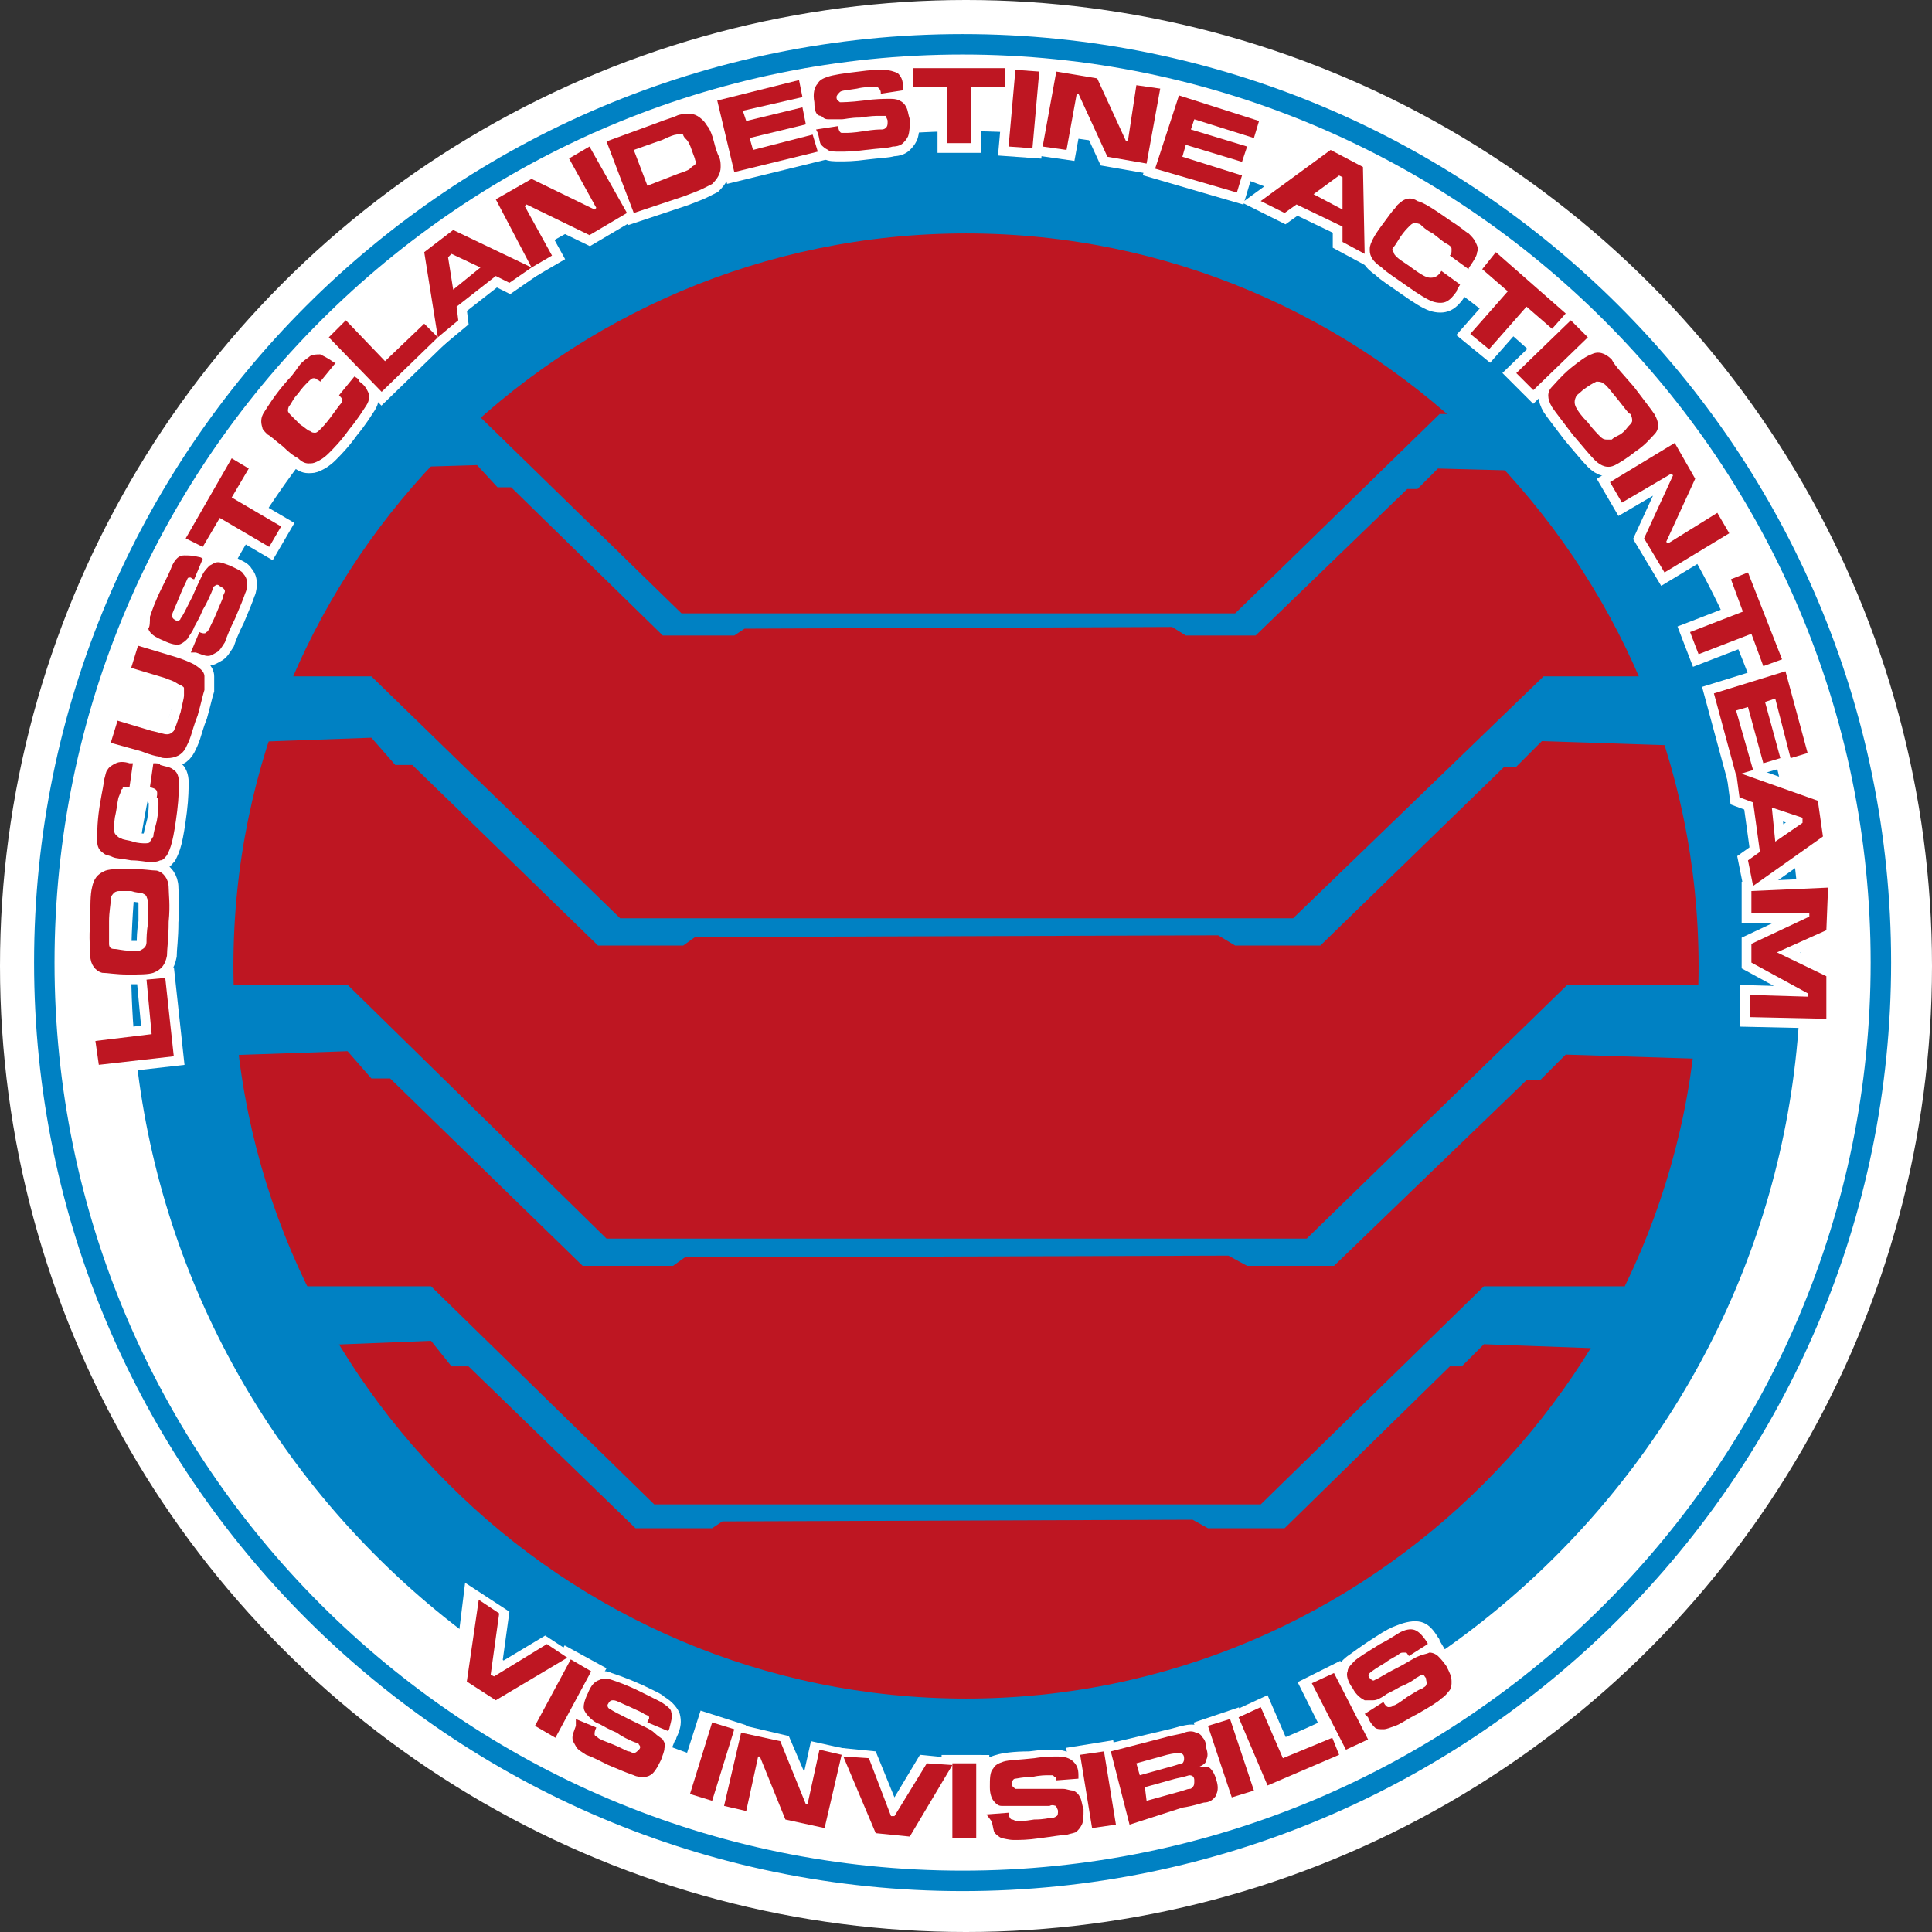 <svg enable-background="new 0 0 113.4 113.4" viewBox="0 0 113.4 113.4" xmlns="http://www.w3.org/2000/svg"><rect x="0" y="0" width="113.4" height="113.4" fill="#333333" stroke="none"/><circle cx="56.7" cy="56.7" fill="#fff" r="56.7"/><circle cx="56.7" cy="56.7" fill="#be1622" r="43.2"/><path d="m28 24.3 12 11.7h32.5l12-11.7h7.4v3.4l-7.5-.2-1.2 1.2h-.6l-8.9 8.6h-4.1l-.8-.5-25.1.1-.6.4h-4.2l-8.9-8.7h-.8l-1.2-1.3-6.8.2v-3.2" fill="#0081c3"/><path d="m21.8 39.7 14.6 14.2h39.5l14.7-14.2h9v4.1l-9.1-.3-1.5 1.5h-.7l-10.8 10.5h-5l-1-.6-30.7.1-.7.5h-5l-10.9-10.6h-1l-1.4-1.6-8.4.3v-3.9" fill="#0081c3"/><path d="m20.4 57.8 15.2 14.9h41.1l15.3-14.9h9.4v4.4l-9.5-.3-1.5 1.5h-.8l-11.3 10.9h-5.1l-1.1-.6-31.9.1-.7.5h-5.3l-11.3-11h-1.1l-1.4-1.6-8.7.3v-4.2" fill="#0081c3"/><path d="m25.3 75.5 13.1 12.8h35.6l13.1-12.8h8.2v3.7l-8.2-.3-1.3 1.3h-.7l-9.7 9.5h-4.5l-.9-.5-27.6.1-.6.4h-4.5l-9.8-9.5h-1l-1.2-1.5-7.5.3v-3.5" fill="#0081c3"/><path d="m56.5 111c-30 0-54.5-24.4-54.5-54.5s24.4-54.5 54.5-54.5 54.5 24.4 54.5 54.5-24.5 54.5-54.5 54.5zm0-107.8c-29.4 0-53.3 23.9-53.3 53.3s23.9 53.3 53.3 53.3 53.3-23.9 53.3-53.3-23.9-53.3-53.3-53.3z" fill="#0081c3"/><path d="m56.7 105.7c-27 0-49-22-49-49s22-49 49-49 49 22 49 49-22 49-49 49zm0-92c-23.7 0-43 19.3-43 43s19.3 43 43 43 43-19.3 43-43-19.3-43-43-43z" fill="#0081c3"/><g fill="#fff"><path d="m27.9 94.1 1.2.8-.5 3.6.2.1 3.2-1.9 1.2.8-4.2 2.5-1.7-1.1z"/><path d="m29 101-2.5-1.6.8-6.5 2.6 1.7-.4 2.9 2.5-1.5 2.6 1.7z"/><path d="m33.4 97.6 1.2.7-2.1 3.9-1.2-.7z"/><path d="m30 98.5h5.9v2.8h-5.9z" transform="matrix(.48 -.877 .877 .48 -70.474 80.782)"/><path d="m33.7 101.2 1.2.5c-.1.2-.1.3-.1.4s.1.1.2.2c.1 0 .4.2.9.4s.8.4.9.4.2.1.3.1.2-.1.3-.2.1-.2 0-.3c0-.1-.2-.1-.4-.2s-.5-.2-.9-.5c-.5-.2-.8-.4-1-.5-.3-.1-.5-.3-.6-.4s-.2-.2-.3-.4 0-.6.2-1c .2-.5.4-.7.7-.8.2-.1.4-.1.7 0s .9.3 1.7.7c.6.3 1 .5 1.2.6.3.2.6.4.6.7.1.2 0 .5-.1.9 0 0 0 .1-.1.2l-1.2-.5c0-.1.1-.2.1-.2v-.1c0-.1-.1-.1-.3-.2-.1-.1-.4-.2-.8-.4-.5-.2-.8-.4-1-.4-.1 0-.2 0-.3.2-.1.1 0 .3.1.3.1.1.5.3 1.3.7.6.3 1.1.5 1.3.7.2.1.4.3.5.4.1.2.2.3.1.5 0 .2-.1.4-.2.7-.2.4-.3.6-.5.8-.1.1-.3.2-.5.2s-.4 0-.6-.1c-.3-.1-.8-.3-1.5-.6-.6-.3-1-.5-1.3-.7s-.5-.3-.6-.5-.2-.3-.2-.5.1-.4.2-.7z"/><path d="m37.5 105.2c-.2 0-.5-.1-.8-.2s-.8-.3-1.6-.7c-.6-.3-1.1-.5-1.4-.7-.4-.2-.6-.4-.8-.7s-.3-.6-.3-.9.1-.6.3-1l .4-.8.1.1c0-.3.1-.5.2-.9.3-.6.6-1 1.1-1.2.3-.1.8-.2 1.2 0 .3.1.9.3 1.8.7.6.3 1.1.5 1.3.7.5.3.8.7.9 1 .1.4.1.8-.2 1.4 0 0 0 .1-.1.2l-.2.5v.1c0 .3-.1.6-.3 1-.2.5-.5.8-.8 1.1-.1.1-.4.2-.8.3z"/><path d="m41.7 101.3 1.3.4-1.3 4.2-1.3-.4z"/><path d="m38.7 102.2h5.9v2.8h-5.9z" transform="matrix(.305 -.952 .952 .305 -69.776 111.694)"/><path d="m43.4 102 2.3.5 1.5 3.7h.1l.7-3.2 1.3.3-1 4.3-2.3-.5-1.6-3.7h-.1l-.7 3.2-1.3-.3z"/><path d="m49 108.5-3.3-.8-.9-2.2-.4 1.9-2.8-.6 1.3-5.7 3.4.8.9 2.1.4-1.8 2.7.6z"/><path d="m49.5 103.3 1.5.1 1.3 3.4h.3l1.9-3.2 1.5.1-2.5 4.2-2.1-.2z"/><path d="m53.7 108.9-3-.3-2.3-6.1 3 .3 1.1 2.7 1.5-2.5 3 .3z"/><path d="m55.9 103.8h1.4v4.4h-1.4z"/><path d="m53.7 104.6h5.9v2.8h-5.9z" transform="matrix(.001 -1 1 .001 -49.392 162.504)"/><path d="m57.9 106.8 1.3-.1c0 .2.1.4.2.4s.2.1.3.1.4 0 1-.1c.6 0 .9-.1 1-.1s.2 0 .3-.1c.1 0 .1-.2.1-.3s-.1-.2-.1-.3c-.1 0-.2-.1-.4 0-.2 0-.5 0-1.1 0s-.9 0-1.1 0c-.3 0-.6 0-.8 0s-.3-.1-.4-.2c-.2-.2-.3-.5-.3-.9 0-.5 0-.9.2-1.1.1-.2.3-.3.6-.4s.9-.1 1.8-.2c.6-.1 1.1-.1 1.4-.1.4 0 .7.1.9.3s.3.4.3.8v.2l-1.3.1c0-.1 0-.2-.1-.2l-.1-.1c-.1 0-.2 0-.3 0s-.5 0-.9.1c-.6 0-.9.1-1 .1s-.2.1-.2.3.1.2.2.3h1.4 1.4c.2 0 .4.1.6.1.2.1.3.2.4.4s.1.4.2.7c0 .4 0 .7-.1.9s-.2.3-.3.4-.4.2-.6.2c-.3 0-.8.1-1.6.2-.7.1-1.2.1-1.5.1s-.6-.1-.7-.1c-.2-.1-.3-.2-.4-.3s-.1-.4-.2-.7z"/><path d="m59.3 108.9c-.1 0-.1 0-.2 0-.4 0-.7-.1-1-.2-.3-.2-.6-.4-.7-.7-.1-.2-.2-.5-.2-1l-.1-.9h.2c-.1-.2-.2-.5-.2-.9-.1-.7.1-1.2.4-1.6.2-.3.6-.5 1-.6.3-.1 1-.2 1.9-.2.7-.1 1.2-.1 1.5-.1.6 0 1 .2 1.3.5s.5.7.5 1.3v.2.6.1c.1.2.2.6.2 1 0 .5 0 1-.2 1.3-.1.3-.3.5-.6.7-.2.1-.5.2-.9.3-.3.1-.9.1-1.7.2-.4 0-.8 0-1.2 0z"/><path d="m63.4 103.3 1.4-.2.7 4.4-1.4.2z"/><path d="m63 102.4h2.8v5.9h-2.8z" transform="matrix(.987 -.159 .159 .987 -15.886 11.539)"/><path d="m66.3 107.4-1.1-4.3 3.1-.8c.7-.2 1-.3 1.2-.3.3-.1.5-.1.7 0 .1 0 .3.1.4.3.1.1.2.3.2.6.1.3.1.5 0 .7 0 .2-.2.3-.4.4h.5c.2.1.4.4.5.8s.1.6 0 .8c0 .1-.1.2-.2.3s-.3.2-.5.2c-.1 0-.6.2-1.3.3zm.6-3 1.8-.5c.4-.1.6-.2.7-.2.1-.1.1-.2.1-.3 0-.2-.1-.3-.3-.3-.1 0-.3 0-.7.1l-1.7.6zm.4 1.6 1.8-.5c.4-.1.6-.2.7-.2s.1 0 .2-.1.1-.2.1-.4-.1-.3-.3-.3c0 0-.3.1-.8.2l-1.8.5z"/><path d="m65.8 108.2-1.4-5.7 3.8-.9c.9-.2 1.1-.3 1.2-.3.4-.1.7-.1 1 0s .5.3.7.5c.1.2.3.5.3.8.1.4.1.6.1.9.3.2.5.6.6 1.1s.1.9 0 1.2-.3.5-.5.7c-.2.1-.4.2-.7.3-.1 0-.4.1-1.3.4z"/><path d="m71 101.6 1.3-.5 1.4 4.2-1.3.5z"/><path d="m70.9 100.5h2.8v5.9h-2.8z" transform="matrix(.948 -.319 .319 .948 -29.21 28.451)"/><path d="m72.7 101 1.3-.6 1.3 3 2.9-1.3.4 1-4.2 1.8z"/><path d="m74.1 106-2.3-5.3 2.6-1.2 1.3 3 2.9-1.2 1 2.3z"/><path d="m77.2 99.1 1.3-.6 2 4-1.3.6z"/><path d="m77.4 97.8h2.8v5.9h-2.8z" transform="matrix(.894 -.447 .447 .894 -36.747 45.9)"/><path d="m80.3 100.9 1.1-.7c.1.2.2.3.3.3s.2 0 .3-.1c.1 0 .4-.2.8-.5.5-.3.8-.5.9-.5.1-.1.2-.1.2-.2.1-.1 0-.2 0-.4-.1-.1-.1-.2-.2-.2s-.2.1-.4.2c-.1.1-.5.3-.9.5-.5.3-.8.4-.9.5-.3.2-.5.3-.7.3s-.3 0-.5 0c-.2-.1-.5-.3-.7-.7-.3-.4-.4-.8-.3-1.1 0-.2.2-.4.4-.6s.7-.5 1.5-1c .6-.3 1-.6 1.2-.7.4-.2.7-.2.9-.1s.4.3.6.6c0 0 .1.1.1.2l-1.1.7c-.1-.1-.1-.2-.2-.2h-.1c-.1 0-.2 0-.3.1s-.4.2-.8.5c-.5.3-.8.5-.9.6s-.1.2 0 .4c.1.1.2.2.3.1.1 0 .5-.3 1.3-.7.6-.4 1-.6 1.3-.7.2-.1.4-.2.6-.2s.4.1.5.2.3.3.5.6c.2.4.3.7.3.9s0 .3-.1.5c-.1.1-.2.3-.5.5-.2.2-.7.5-1.4.9-.6.3-1 .6-1.3.7s-.5.2-.7.2-.4 0-.5-.1-.3-.3-.4-.6z"/><path d="m81.3 102.5c-.3 0-.6-.1-.9-.3-.2-.2-.4-.4-.6-.8l-.5-.8.1-.1c-.2-.2-.4-.4-.6-.7-.4-.6-.5-1.1-.4-1.6.1-.4.3-.7.7-1 .3-.2.8-.6 1.6-1.1.6-.4 1-.6 1.3-.7.5-.2 1-.3 1.4-.2s.7.4 1 .9c0 0 .1.1.1.2l.3.5h.1c.2.2.4.4.6.8.3.5.4.9.4 1.2s-.1.6-.2.9c-.1.2-.3.4-.6.6s-.7.5-1.4.9c-.6.4-1 .6-1.4.8-.3.4-.7.5-1 .5zm0-1.4v.7z"/></g><path d="m28.1 93.9 1.2.8-.5 3.6.2.1 3.1-1.9 1.2.8-4.2 2.5-1.7-1.1z" fill="#be1622"/><path d="m33.5 97.4 1.2.7-2.1 3.9-1.2-.7z" fill="#be1622"/><path d="m33.8 100.9 1.2.5c-.1.2-.1.3-.1.4s.1.1.2.2.4.2.9.4.8.4.9.4.2.1.3.1.2-.1.3-.2.1-.2 0-.3c0-.1-.2-.1-.4-.2s-.5-.2-.9-.5c-.5-.2-.8-.4-1-.5-.3-.1-.5-.3-.6-.4s-.2-.2-.3-.4 0-.6.2-1c .2-.5.4-.7.7-.8.2-.1.4-.1.7 0s .9.3 1.7.7c.6.3 1 .5 1.2.6.3.2.6.4.6.6.1.2 0 .5-.1.9 0 0 0 .1-.1.2l-1.2-.5c0-.1.1-.2.1-.2v-.1c0-.1-.1-.1-.3-.2-.1-.1-.4-.2-.8-.4-.5-.2-.8-.4-1-.4-.1 0-.2 0-.3.2-.1.1 0 .3.1.3.1.1.5.3 1.3.7.6.3 1.1.5 1.3.7s.4.3.5.4c.1.2.2.3.1.5 0 .2-.1.4-.2.7-.2.4-.3.6-.5.8-.1.1-.3.2-.5.2s-.4 0-.6-.1c-.3-.1-.8-.3-1.5-.6-.6-.3-1-.5-1.3-.6-.3-.2-.5-.3-.6-.5s-.2-.3-.2-.5.1-.4.2-.7z" fill="#be1622"/><path d="m41.8 101.1 1.3.4-1.3 4.2-1.3-.4z" fill="#be1622"/><path d="m43.5 101.7 2.3.5 1.5 3.7h.1l.7-3.2 1.3.3-1 4.3-2.3-.5-1.5-3.7h-.1l-.7 3.2-1.3-.3z" fill="#be1622"/><path d="m49.5 103.1 1.5.1 1.3 3.4h.2l1.9-3.1 1.5.1-2.5 4.2-2-.2z" fill="#be1622"/><path d="m55.9 103.5h1.4v4.4h-1.4z" fill="#be1622"/><path d="m57.9 106.5 1.3-.1c0 .2.1.4.2.4s.2.1.3.1.4 0 1-.1c.6 0 .9-.1 1-.1s.2 0 .3-.1c.1 0 .1-.2.1-.3s-.1-.2-.1-.3c-.1 0-.2-.1-.4 0-.2 0-.5 0-1 0s-.9 0-1.1 0c-.3 0-.6 0-.7 0-.2 0-.3-.1-.4-.2-.2-.2-.3-.5-.3-.9 0-.5 0-.9.2-1.1.1-.2.3-.3.6-.4s.9-.1 1.8-.2c.6-.1 1.1-.1 1.4-.1.4 0 .7.1.9.3s.3.4.3.8v.2l-1.3.1c0-.1 0-.2-.1-.2l-.1-.1c-.1 0-.2 0-.3 0s-.5 0-.9.1c-.6 0-.9.1-1 .1s-.2.1-.2.3.1.2.2.3h1.4 1.4c.2 0 .4.1.6.1.2.1.3.2.4.4s.1.4.2.7c0 .4 0 .7-.1.9s-.2.3-.3.4-.3.1-.6.2c-.3 0-.8.1-1.6.2-.7.1-1.1.1-1.5.1-.3 0-.6-.1-.7-.1-.2-.1-.3-.2-.4-.3s-.1-.4-.2-.7z" fill="#be1622"/><path d="m63.4 103 1.4-.2.7 4.3-1.4.2z" fill="#be1622"/><path d="m66.3 107.1-1.1-4.3 3.1-.8c.7-.2 1-.2 1.2-.3.3-.1.5-.1.7 0 .1 0 .3.1.4.3.1.1.2.3.2.6.1.3.1.5 0 .7 0 .2-.2.3-.4.4h.5c.2.1.4.4.5.8.1.3.1.6 0 .8 0 .1-.1.2-.2.3s-.3.2-.5.2c-.1 0-.6.2-1.3.3zm.6-2.9 1.8-.5c.4-.1.6-.2.7-.2.1-.1.1-.2.1-.3 0-.2-.1-.3-.3-.3-.1 0-.3 0-.7.1l-1.8.5zm.4 1.5 1.8-.5c.4-.1.6-.2.7-.2s.1 0 .2-.1.1-.2.1-.4-.1-.3-.3-.3c0 0-.3.1-.8.2l-1.8.5z" fill="#be1622"/><path d="m70.9 101.3 1.3-.4 1.4 4.2-1.3.4z" fill="#be1622"/><path d="m72.7 100.8 1.3-.6 1.3 3 2.9-1.2.4 1-4.2 1.8z" fill="#be1622"/><path d="m77 98.8 1.3-.6 2 3.9-1.3.6z" fill="#be1622"/><path d="m80.1 100.6 1.1-.7c.1.2.2.3.3.3s.2 0 .3-.1c.1 0 .4-.2.8-.5.5-.3.8-.5.9-.5.1-.1.2-.1.2-.2.1-.1 0-.2 0-.4-.1-.1-.1-.2-.2-.2s-.2.1-.4.2c-.1.1-.4.3-.9.5-.5.3-.8.4-.9.5-.3.2-.5.3-.7.3s-.3 0-.5 0c-.2-.1-.5-.3-.7-.7-.3-.4-.4-.8-.3-1 0-.2.2-.4.4-.6s.7-.5 1.5-1c .6-.3 1-.6 1.2-.7.4-.2.7-.2.9-.1s.4.3.6.6c0 0 .1.1.1.2l-1.1.7c-.1-.1-.1-.2-.2-.2h-.1c-.1 0-.2 0-.3.1s-.4.2-.8.5c-.5.3-.8.5-.9.6s-.1.2 0 .3.2.2.3.1c.1 0 .5-.3 1.3-.7.6-.3 1-.6 1.3-.7.2-.1.4-.1.6-.2.2 0 .4.1.5.2s.3.3.5.6c.2.4.3.6.3.9 0 .2 0 .3-.1.5-.1.1-.2.3-.5.5-.2.2-.7.5-1.4.9-.6.3-1 .6-1.3.7s-.5.2-.7.2-.4 0-.5-.1-.3-.3-.4-.6z" fill="#be1622"/><path d="m5.8 62.5-.2-1.4 3.3-.4-.3-3.2 1.1-.1.5 4.6z" fill="#fff" stroke="#fff" stroke-miterlimit="10" stroke-width="1.144"/><path d="m5.3 54.1c0-1 0-1.6.1-2 .1-.5.3-.8.8-1 .3-.1.8-.1 1.5-.1s1.2.1 1.5.1c.4.1.7.5.7 1 0 .4.1 1 0 2 0 1-.1 1.6-.1 2-.1.5-.3.8-.8 1-.3.1-.8.1-1.5.1s-1.2-.1-1.5-.1c-.4-.1-.7-.5-.7-1 0-.4-.1-1 0-2zm1.1 0v1.3c0 .2.1.3.3.3s.5.1.9.1h.6c.2-.1.4-.2.4-.5 0-.2 0-.6.1-1.2 0-.6 0-.9 0-1.1s-.1-.3-.1-.4c-.1-.1-.1-.1-.3-.2-.1 0-.3 0-.6-.1-.3 0-.6 0-.7 0-.2 0-.3.1-.3.1-.1.1-.2.2-.2.4 0 .3-.1.7-.1 1.3z" fill="#fff" stroke="#fff" stroke-miterlimit="10" stroke-width="1.144"/><path d="m8.8 46.2.2-1.4c.2 0 .4 0 .4.1.3.1.6.1.8.3.2.1.3.4.3.7s0 .9-.1 1.7-.2 1.4-.3 1.8-.2.6-.3.8c-.1.1-.2.3-.4.3-.2.1-.4.1-.6.1s-.6-.1-1.1-.1c-.5-.1-.9-.1-1.1-.2s-.4-.1-.5-.2c-.3-.2-.4-.4-.4-.8s0-1.2.2-2.3c.1-.6.2-1 .2-1.2.1-.3.1-.5.2-.6.1-.2.3-.3.5-.4s.5-.1.8 0h .2l-.2 1.4c-.1 0-.2 0-.3 0s-.1 0-.1.1c-.1 0-.1.2-.2.4s-.1.5-.2 1c-.1.4-.1.7-.1.9s0 .3.1.4.2.2.3.2c.1.1.4.1.7.2s.6.1.7.1.3 0 .3-.1c.1-.1.1-.2.2-.3 0-.2.1-.5.2-.9.1-.5.1-.9.1-1 0-.2 0-.3-.1-.4.1-.5-.1-.5-.4-.6z" fill="#fff" stroke="#fff" stroke-miterlimit="10" stroke-width="1.144"/><path d="m6.5 43.6.4-1.3 2 .6c.5.1.7.2.9.2s.3-.1.4-.2c.1-.2.2-.5.4-1.1.1-.5.2-.8.2-1s0-.3 0-.4-.1-.1-.2-.2c-.1 0-.2-.1-.4-.2s-.3-.1-.5-.2l-2-.6.4-1.3 2 .6c.7.2 1.1.4 1.3.5.3.2.6.4.6.7v.8c-.1.3-.2.8-.4 1.5-.2.5-.3.9-.4 1.2s-.2.5-.3.7c-.2.4-.6.6-1.1.6-.2 0-.3 0-.5-.1-.1 0-.5-.1-1-.3z" fill="#fff" stroke="#fff" stroke-miterlimit="10" stroke-width="1.144"/><path d="m11.2 38.3.5-1.2c.2.1.4.1.4 0 .1 0 .1-.1.2-.2 0-.1.2-.4.4-.9s.4-.9.4-1 .1-.2.1-.3-.1-.2-.3-.3c-.1-.1-.2-.1-.3 0-.1 0-.1.2-.2.4s-.2.5-.5 1c-.2.5-.4.8-.5 1-.1.3-.3.5-.4.7-.1.1-.2.2-.4.3s-.6 0-1-.2c-.5-.2-.8-.4-.9-.7.1-.1.1-.4.1-.7.1-.3.3-.9.7-1.7.3-.6.5-1 .6-1.3.2-.4.4-.6.7-.6s.5 0 .9.1c0 0 .1 0 .2.1l-.5 1.2c-.1 0-.2-.1-.2-.1h-.1c-.1 0-.1.1-.2.3s-.2.4-.4.9-.4.9-.4 1 0 .2.2.3c.1.1.3 0 .3-.1.1-.1.3-.5.7-1.3.3-.7.5-1.1.6-1.3s.3-.4.4-.5c.2-.1.3-.2.5-.2s.4.1.7.2c.4.2.7.3.8.5.1.1.2.3.2.5s0 .4-.1.6c-.1.3-.3.8-.6 1.5-.3.6-.5 1.1-.6 1.4-.2.3-.3.5-.5.6s-.3.2-.5.2-.4-.1-.7-.2z" fill="#fff" stroke="#fff" stroke-miterlimit="10" stroke-width="1.144"/><path d="m10.9 31.6 2.7-4.7 1 .6-1 1.7 2.9 1.7-.7 1.2-2.9-1.7-1 1.7z" fill="#fff" stroke="#fff" stroke-miterlimit="10" stroke-width="1.144"/><path d="m19.9 23.2.9-1.1c.2.1.3.2.3.3.3.2.4.4.5.6s.1.5-.1.8-.5.8-1 1.4c-.5.7-.9 1.1-1.2 1.4s-.5.4-.7.5-.3.1-.5.1-.4-.1-.6-.3c-.2-.1-.5-.3-.9-.7-.4-.3-.7-.6-.9-.7-.2-.2-.3-.3-.3-.4-.1-.3-.1-.6.1-.9s.6-1 1.4-1.9c.4-.4.6-.8.8-1s .4-.3.5-.4c.2-.1.4-.1.6-.1.2.1.4.2.7.4 0 0 .1.1.2.1l-.9 1.1c-.1-.1-.2-.1-.3-.2h-.1c-.1 0-.2.1-.3.2-.2.2-.4.4-.6.7-.3.3-.4.6-.5.7s-.1.3-.1.3c0 .1.1.2.2.3s.3.3.5.5c.3.2.5.4.6.4.1.1.2.1.3.1s.2-.1.3-.2.3-.3.6-.7.5-.7.6-.8.1-.3.1-.3c.1.2 0 0-.2-.2z" fill="#fff" stroke="#fff" stroke-miterlimit="10" stroke-width="1.144"/><path d="m19.3 19.8 1-1 2.3 2.4 2.3-2.2.8.8-3.3 3.2z" fill="#fff" stroke="#fff" stroke-miterlimit="10" stroke-width="1.144"/><path d="m29.9 16.6-.8-.4-2.3 1.8.1.8-1.2 1-.8-5 1.7-1.3 4.6 2.2zm-1.7-.9-1.7-.8-.2.2.3 1.9z" fill="#fff" stroke="#fff" stroke-miterlimit="10" stroke-width="1.144"/><path d="m29.1 11.7 2.1-1.2 3.7 1.8.1-.1-1.6-2.9 1.2-.7 2.2 3.9-2.2 1.3-3.7-1.8-.1.1 1.6 2.9-1.2.7z" fill="#fff" stroke="#fff" stroke-miterlimit="10" stroke-width="1.144"/><path d="m37.2 12.5-1.6-4.2 3-1.1c.5-.2.9-.3 1.1-.4s.4-.1.5-.1c.5-.1.8.1 1.1.4.1.1.2.3.3.4.1.2.2.4.3.8s.2.7.3.9.1.4.1.6c0 .4-.2.7-.5 1-.2.1-.4.2-.6.3s-.5.2-1 .4zm.8-1.6 1.8-.7c.3-.1.6-.2.7-.3s.2-.2.3-.2c0-.1.1-.2 0-.3 0-.1-.1-.3-.2-.6s-.2-.5-.3-.6-.2-.2-.2-.3c-.1 0-.2-.1-.4 0-.1 0-.4.1-.8.3l-1.7.6z" fill="#fff" stroke="#fff" stroke-miterlimit="10" stroke-width="1.144"/><path d="m42.1 5.9 4.8-1.2.2 1-3.5.8.2.6 3.3-.8.2 1-3.3.8.2.7 3.5-.9.3 1-4.9 1.2z" fill="#fff" stroke="#fff" stroke-miterlimit="10" stroke-width="1.144"/><path d="m47.9 7.6 1.3-.2c0 .2.1.4.2.4h.3s.4 0 1-.1.9-.1 1-.1.2 0 .3-.1.1-.2.1-.4c0-.1-.1-.2-.1-.3-.1 0-.2 0-.4 0s-.5 0-1.1.1c-.6 0-.9.1-1.1.1-.3 0-.6 0-.8 0s-.3-.1-.4-.2c-.3 0-.4-.3-.4-.8-.1-.5 0-.9.2-1.1.1-.2.3-.3.6-.4s.9-.2 1.8-.3c.7-.1 1.1-.1 1.4-.1.4 0 .7.1.9.2.2.2.3.4.3.8v.2l-1.3.2c0-.1 0-.2-.1-.3s-.1-.1-.1-.1c-.1 0-.2 0-.3 0s-.5 0-.9.1c-.6.1-.9.1-1 .2s-.2.2-.2.3c0 .2.1.2.2.3.1 0 .6 0 1.4-.1.7-.1 1.2-.1 1.5-.1.2 0 .4 0 .6.1s.3.2.4.4.1.4.2.7c0 .4 0 .7-.1 1-.1.2-.2.3-.3.4s-.3.2-.6.2c-.3.1-.8.1-1.6.2-.7.1-1.2.1-1.5.1s-.6 0-.7-.1c-.2-.1-.3-.2-.4-.3s-.1-.4-.2-.7z" fill="#fff" stroke="#fff" stroke-miterlimit="10" stroke-width="1.144"/><path d="m53.6 4h5.4v1.1h-2v3.3h-1.4v-3.3h-2z" fill="#fff" stroke="#fff" stroke-miterlimit="10" stroke-width="1.144"/><path d="m59.6 4.1 1.4.1-.4 4.5-1.4-.1z" fill="#fff" stroke="#fff" stroke-miterlimit="10" stroke-width="1.144"/><path d="m62 4.2 2.4.4 1.7 3.7h.1l.5-3.3 1.4.2-.8 4.4-2.3-.4-1.7-3.7h-.1l-.6 3.3-1.4-.2z" fill="#fff" stroke="#fff" stroke-miterlimit="10" stroke-width="1.144"/><path d="m69.2 5.6 4.7 1.5-.3 1-3.5-1.1-.2.6 3.3 1-.3.9-3.3-1-.2.7 3.5 1.1-.3 1-4.8-1.4z" fill="#fff" stroke="#fff" stroke-miterlimit="10" stroke-width="1.144"/><path d="m78.8 14.2v-.9l-2.7-1.3-.7.5-1.4-.7 4.1-3 1.9 1 .1 5.1zm0-1.9v-1.9l-.2-.1-1.5 1.1z" fill="#fff" stroke="#fff" stroke-miterlimit="10" stroke-width="1.144"/><path d="m84.6 15.9 1.1.8c-.1.2-.2.3-.2.4-.2.3-.4.5-.6.6s-.5.1-.8 0-.8-.4-1.5-.9-1.2-.8-1.5-1.1c-.3-.2-.5-.4-.6-.6s-.1-.3-.1-.5.1-.4.2-.6.3-.5.6-.9.5-.7.7-.9c.1-.2.3-.3.4-.4.3-.2.6-.2.9 0 .4.1 1 .5 2 1.2.5.3.8.6 1 .7.2.2.3.3.4.5s.2.4.1.6c0 .2-.2.5-.4.8 0 0-.1.1-.1.2l-1.1-.8c.1-.1.1-.2.1-.3v-.1c0-.1-.1-.2-.3-.3s-.4-.3-.8-.6c-.4-.2-.6-.4-.7-.5s-.3-.1-.4-.1-.2.1-.3.2-.3.3-.5.6-.3.5-.4.6-.1.2 0 .3c0 .1.1.2.2.3s.4.3.7.5c.4.3.7.5.9.6s.3.1.4.1c.3 0 .5-.2.6-.4z" fill="#fff" stroke="#fff" stroke-miterlimit="10" stroke-width="1.144"/><path d="m87.8 14.8 4.1 3.6-.8.9-1.5-1.3-2.2 2.5-1.1-.9 2.2-2.5-1.5-1.3z" fill="#fff" stroke="#fff" stroke-miterlimit="10" stroke-width="1.144"/><path d="m92.2 18.8 1 1-3.2 3.1-1-1z" fill="#fff" stroke="#fff" stroke-miterlimit="10" stroke-width="1.144"/><path d="m95.9 22.7c.6.8 1 1.3 1.2 1.6.3.5.3.9 0 1.2-.2.2-.5.6-1.1 1-.5.4-1 .7-1.2.8-.4.2-.8.1-1.2-.3-.3-.3-.7-.8-1.3-1.5-.6-.8-1-1.3-1.2-1.6-.3-.5-.3-.9 0-1.2.2-.2.5-.6 1.1-1.1.5-.4.9-.7 1.2-.8.4-.2.8-.1 1.2.3.2.4.7.9 1.3 1.6zm-.9.8c-.5-.6-.7-.9-.9-1-.1-.1-.3-.1-.4-.1-.2.1-.4.2-.8.5-.2.2-.4.3-.4.4-.1.2-.1.4 0 .6s.3.5.7.9c.3.4.6.7.7.8s.2.2.4.2h.3c.1-.1.3-.2.5-.3.3-.2.4-.4.5-.5s.2-.2.2-.3 0-.2-.1-.4c-.1 0-.3-.3-.7-.8z" fill="#fff" stroke="#fff" stroke-miterlimit="10" stroke-width="1.144"/><path d="m98.3 26 1.2 2.1-1.7 3.7.1.1 2.9-1.8.7 1.2-3.8 2.3-1.2-2 1.7-3.7-.1-.1-2.9 1.7-.7-1.2z" fill="#fff" stroke="#fff" stroke-miterlimit="10" stroke-width="1.144"/><path d="m102.6 33.6 2 5.1-1.1.4-.7-1.9-3.1 1.2-.5-1.3 3.1-1.2-.7-1.9z" fill="#fff" stroke="#fff" stroke-miterlimit="10" stroke-width="1.144"/><path d="m104.8 39.4 1.3 4.8-1 .3-.9-3.5-.6.2.9 3.3-1 .3-.9-3.3-.7.2 1 3.5-1 .3-1.3-4.8z" fill="#fff" stroke="#fff" stroke-miterlimit="10" stroke-width="1.144"/><path d="m102.6 50.5.7-.5-.4-2.9-.8-.3-.2-1.5 4.8 1.7.3 2.1-4.1 2.9zm1.6-1.1 1.6-1.1v-.3l-1.8-.6z" fill="#fff" stroke="#fff" stroke-miterlimit="10" stroke-width="1.144"/><path d="m107.3 52.1-.1 2.5-2.9 1.3 2.9 1.4v2.5l-4.5-.1v-1.3l3.4.1v-.2l-3.3-1.8v-1.1l3.4-1.6v-.2h-3.4v-1.3z" fill="#fff" stroke="#fff" stroke-miterlimit="10" stroke-width="1.144"/><path d="m5.8 62.5-.2-1.4 3.3-.4-.3-3.2 1.1-.1.5 4.6z" fill="#be1622"/><path d="m5.3 54.1c0-1 0-1.6.1-2 .1-.5.3-.8.8-1 .3-.1.8-.1 1.5-.1s1.2.1 1.5.1c.4.1.7.5.7 1 0 .4.1 1 0 2 0 1-.1 1.6-.1 2-.1.5-.3.8-.8 1-.3.1-.8.1-1.5.1s-1.2-.1-1.5-.1c-.4-.1-.7-.5-.7-1 0-.4-.1-1 0-2zm1.1 0v1.3c0 .2.1.3.3.3s.5.1.9.1h.6c.2-.1.4-.2.4-.5 0-.2 0-.6.1-1.2 0-.6 0-.9 0-1.1s-.1-.3-.1-.4c-.1-.1-.1-.1-.3-.2-.1 0-.3 0-.6-.1-.3 0-.6 0-.7 0-.2 0-.3.1-.3.1-.1.1-.2.2-.2.4 0 .3-.1.7-.1 1.3z" fill="#be1622"/><path d="m8.8 46.2.2-1.4c.2 0 .4 0 .4.1.3.1.6.1.8.3.2.1.3.4.3.7s0 .9-.1 1.7-.2 1.4-.3 1.8-.2.6-.3.8c-.1.1-.2.3-.4.3-.2.1-.4.1-.6.1s-.6-.1-1.1-.1c-.5-.1-.9-.1-1.1-.2s-.4-.1-.5-.2c-.3-.2-.4-.4-.4-.8s0-1.2.2-2.3c.1-.6.2-1 .2-1.2.1-.3.1-.5.2-.6.1-.2.3-.3.5-.4s.5-.1.8 0h .2l-.2 1.4c-.1 0-.2 0-.3 0s-.1 0-.1.1c-.1 0-.1.2-.2.4s-.1.5-.2 1c-.1.4-.1.7-.1.9s0 .3.1.4.2.2.3.2c.1.1.4.1.7.2s.6.1.7.1.3 0 .3-.1c.1-.1.1-.2.2-.3 0-.2.1-.5.2-.9.1-.5.1-.9.1-1 0-.2 0-.3-.1-.4.1-.5-.1-.5-.4-.6z" fill="#be1622"/><path d="m6.5 43.6.4-1.3 2 .6c.5.1.7.2.9.2s.3-.1.4-.2c.1-.2.2-.5.4-1.1.1-.5.2-.8.2-1s0-.3 0-.4-.1-.1-.2-.2c-.1 0-.2-.1-.4-.2s-.3-.1-.5-.2l-2-.6.4-1.3 2 .6c.7.2 1.1.4 1.3.5.3.2.6.4.6.7v.8c-.1.3-.2.8-.4 1.5-.2.5-.3.9-.4 1.2s-.2.5-.3.7c-.2.4-.6.6-1.1.6-.2 0-.3 0-.5-.1-.1 0-.5-.1-1-.3z" fill="#be1622"/><path d="m11.2 38.3.5-1.2c.2.1.4.1.4 0 .1 0 .1-.1.2-.2 0-.1.2-.4.4-.9s.4-.9.4-1 .1-.2.1-.3-.1-.2-.3-.3c-.1-.1-.2-.1-.3 0-.1 0-.1.2-.2.4s-.2.5-.5 1c-.2.5-.4.8-.5 1-.1.3-.3.5-.4.7-.1.1-.2.2-.4.3s-.6 0-1-.2c-.5-.2-.8-.4-.9-.7.1-.1.1-.4.1-.7.1-.3.3-.9.7-1.7.3-.6.5-1 .6-1.3.2-.4.4-.6.7-.6s.5 0 .9.1c0 0 .1 0 .2.1l-.5 1.2c-.1 0-.2-.1-.2-.1h-.1c-.1 0-.1.1-.2.3s-.2.4-.4.9-.4.9-.4 1 0 .2.2.3c.1.1.3 0 .3-.1.1-.1.3-.5.7-1.3.3-.7.5-1.1.6-1.3s.3-.4.4-.5c.2-.1.3-.2.5-.2s.4.1.7.2c.4.2.7.3.8.5.1.1.2.3.2.5s0 .4-.1.6c-.1.3-.3.8-.6 1.5-.3.6-.5 1.1-.6 1.4-.2.3-.3.5-.5.6s-.3.2-.5.2-.4-.1-.7-.2z" fill="#be1622"/><path d="m10.9 31.6 2.7-4.7 1 .6-1 1.7 2.9 1.7-.7 1.2-2.9-1.7-1 1.7z" fill="#be1622"/><path d="m19.9 23.2.9-1.1c.2.1.3.2.3.3.3.2.4.4.5.6s.1.5-.1.8-.5.8-1 1.4c-.5.7-.9 1.1-1.2 1.4s-.5.4-.7.5-.3.1-.5.1-.4-.1-.6-.3c-.2-.1-.5-.3-.9-.7-.4-.3-.7-.6-.9-.7-.2-.2-.3-.3-.3-.4-.1-.3-.1-.6.1-.9s.6-1 1.4-1.9c.4-.4.6-.8.8-1s .4-.3.5-.4c.2-.1.4-.1.6-.1.2.1.4.2.7.4 0 0 .1.1.2.1l-.9 1.1c-.1-.1-.2-.1-.3-.2h-.1c-.1 0-.2.1-.3.2-.2.2-.4.4-.6.7-.3.3-.4.6-.5.7s-.1.3-.1.3c0 .1.1.2.2.3s.3.3.5.5c.3.2.5.4.6.4.1.1.2.1.3.1s.2-.1.3-.2.3-.3.6-.7.5-.7.6-.8.1-.3.1-.3c.1.2 0 0-.2-.2z" fill="#be1622"/><path d="m19.3 19.8 1-1 2.3 2.4 2.3-2.2.8.8-3.3 3.2z" fill="#be1622"/><path d="m29.9 16.6-.8-.4-2.3 1.8.1.8-1.2 1-.8-5 1.7-1.3 4.6 2.2zm-1.7-.9-1.7-.8-.2.2.3 1.9z" fill="#be1622"/><path d="m29.1 11.7 2.1-1.2 3.7 1.8.1-.1-1.6-2.9 1.2-.7 2.2 3.9-2.2 1.3-3.7-1.8-.1.1 1.6 2.9-1.2.7z" fill="#be1622"/><path d="m37.2 12.5-1.6-4.2 3-1.1c.5-.2.9-.3 1.1-.4s.4-.1.5-.1c.5-.1.8.1 1.1.4.1.1.2.3.3.4.1.2.2.4.3.8s.2.7.3.9.1.4.1.6c0 .4-.2.7-.5 1-.2.1-.4.2-.6.3s-.5.2-1 .4zm.8-1.6 1.8-.7c.3-.1.6-.2.7-.3s.2-.2.3-.2c0-.1.1-.2 0-.3 0-.1-.1-.3-.2-.6s-.2-.5-.3-.6-.2-.2-.2-.3c-.1 0-.2-.1-.4 0-.1 0-.4.1-.8.3l-1.7.6z" fill="#be1622"/><path d="m42.1 5.9 4.8-1.2.2 1-3.5.8.2.6 3.3-.8.2 1-3.3.8.2.7 3.5-.9.3 1-4.9 1.2z" fill="#be1622"/><path d="m47.9 7.6 1.3-.2c0 .2.1.4.2.4h.3s.4 0 1-.1.9-.1 1-.1.2 0 .3-.1.1-.2.1-.4c0-.1-.1-.2-.1-.3-.1 0-.2 0-.4 0s-.5 0-1.1.1c-.6 0-.9.1-1.1.1-.3 0-.6 0-.8 0s-.3-.1-.4-.2c-.3 0-.4-.3-.4-.8-.1-.5 0-.9.2-1.1.1-.2.3-.3.6-.4s.9-.2 1.8-.3c.7-.1 1.1-.1 1.4-.1.4 0 .7.1.9.2.2.2.3.4.3.8v.2l-1.3.2c0-.1 0-.2-.1-.3s-.1-.1-.1-.1c-.1 0-.2 0-.3 0s-.5 0-.9.1c-.6.1-.9.1-1 .2s-.2.2-.2.3c0 .2.1.2.2.3.1 0 .6 0 1.4-.1.7-.1 1.2-.1 1.5-.1.2 0 .4 0 .6.1s.3.2.4.4.1.4.2.7c0 .4 0 .7-.1 1-.1.2-.2.3-.3.4s-.3.2-.6.2c-.3.1-.8.1-1.6.2-.7.1-1.2.1-1.5.1s-.6 0-.7-.1c-.2-.1-.3-.2-.4-.3s-.1-.4-.2-.7z" fill="#be1622"/><path d="m53.6 4h5.4v1.1h-2v3.3h-1.4v-3.3h-2z" fill="#be1622"/><path d="m59.6 4.1 1.4.1-.4 4.5-1.4-.1z" fill="#be1622"/><path d="m62 4.2 2.4.4 1.7 3.7h.1l.5-3.3 1.4.2-.8 4.4-2.3-.4-1.7-3.7h-.1l-.6 3.3-1.4-.2z" fill="#be1622"/><path d="m69.2 5.6 4.7 1.5-.3 1-3.5-1.1-.2.6 3.3 1-.3.9-3.3-1-.2.7 3.5 1.1-.3 1-4.8-1.4z" fill="#be1622"/><path d="m78.8 14.2v-.9l-2.7-1.3-.7.5-1.4-.7 4.1-3 1.9 1 .1 5.1zm0-1.9v-1.9l-.2-.1-1.5 1.1z" fill="#be1622"/><path d="m84.6 15.9 1.1.8c-.1.2-.2.3-.2.4-.2.3-.4.5-.6.6s-.5.1-.8 0-.8-.4-1.5-.9-1.2-.8-1.5-1.1c-.3-.2-.5-.4-.6-.6s-.1-.3-.1-.5.1-.4.2-.6.3-.5.6-.9.5-.7.7-.9c.1-.2.3-.3.4-.4.3-.2.6-.2.9 0 .4.1 1 .5 2 1.2.5.3.8.6 1 .7.2.2.3.3.4.5s.2.4.1.6c0 .2-.2.5-.4.8 0 0-.1.1-.1.2l-1.1-.8c.1-.1.1-.2.1-.3v-.1c0-.1-.1-.2-.3-.3s-.4-.3-.8-.6c-.4-.2-.6-.4-.7-.5s-.3-.1-.4-.1-.2.1-.3.2-.3.3-.5.6-.3.5-.4.6-.1.2 0 .3c0 .1.1.2.2.3s.4.3.7.5c.4.3.7.5.9.6s.3.1.4.1c.3 0 .5-.2.6-.4z" fill="#be1622"/><path d="m87.8 14.8 4.1 3.6-.8.9-1.5-1.3-2.2 2.5-1.1-.9 2.2-2.5-1.5-1.3z" fill="#be1622"/><path d="m92.2 18.8 1 1-3.2 3.1-1-1z" fill="#be1622"/><path d="m95.9 22.7c.6.8 1 1.3 1.2 1.6.3.5.3.9 0 1.2-.2.2-.5.6-1.1 1-.5.4-1 .7-1.2.8-.4.2-.8.1-1.2-.3-.3-.3-.7-.8-1.3-1.5-.6-.8-1-1.3-1.2-1.6-.3-.5-.3-.9 0-1.2.2-.2.5-.6 1.1-1.1.5-.4.9-.7 1.2-.8.4-.2.8-.1 1.2.3.2.4.7.9 1.3 1.6zm-.9.8c-.5-.6-.7-.9-.9-1-.1-.1-.3-.1-.4-.1-.2.1-.4.2-.8.5-.2.2-.4.3-.4.4-.1.2-.1.4 0 .6s.3.5.7.9c.3.4.6.7.7.8s.2.2.4.2h.3c.1-.1.3-.2.5-.3.3-.2.4-.4.5-.5s.2-.2.2-.3 0-.2-.1-.4c-.1 0-.3-.3-.7-.8z" fill="#be1622"/><path d="m98.3 26 1.2 2.1-1.7 3.7.1.1 2.9-1.8.7 1.2-3.8 2.3-1.2-2 1.7-3.7-.1-.1-2.9 1.7-.7-1.2z" fill="#be1622"/><path d="m102.6 33.6 2 5.1-1.1.4-.7-1.9-3.1 1.2-.5-1.3 3.1-1.2-.7-1.9z" fill="#be1622"/><path d="m104.8 39.4 1.3 4.8-1 .3-.9-3.5-.6.2.9 3.3-1 .3-.9-3.3-.7.2 1 3.5-1 .3-1.3-4.8z" fill="#be1622"/><path d="m102.6 50.5.7-.5-.4-2.9-.8-.3-.2-1.5 4.8 1.7.3 2.1-4.1 2.9zm1.6-1.1 1.6-1.1v-.3l-1.8-.6z" fill="#be1622"/><path d="m107.3 52.1-.1 2.5-2.9 1.3 2.9 1.4v2.5l-4.5-.1v-1.3l3.4.1v-.2l-3.3-1.8v-1.1l3.4-1.6v-.2h-3.4v-1.3z" fill="#be1622"/></svg>